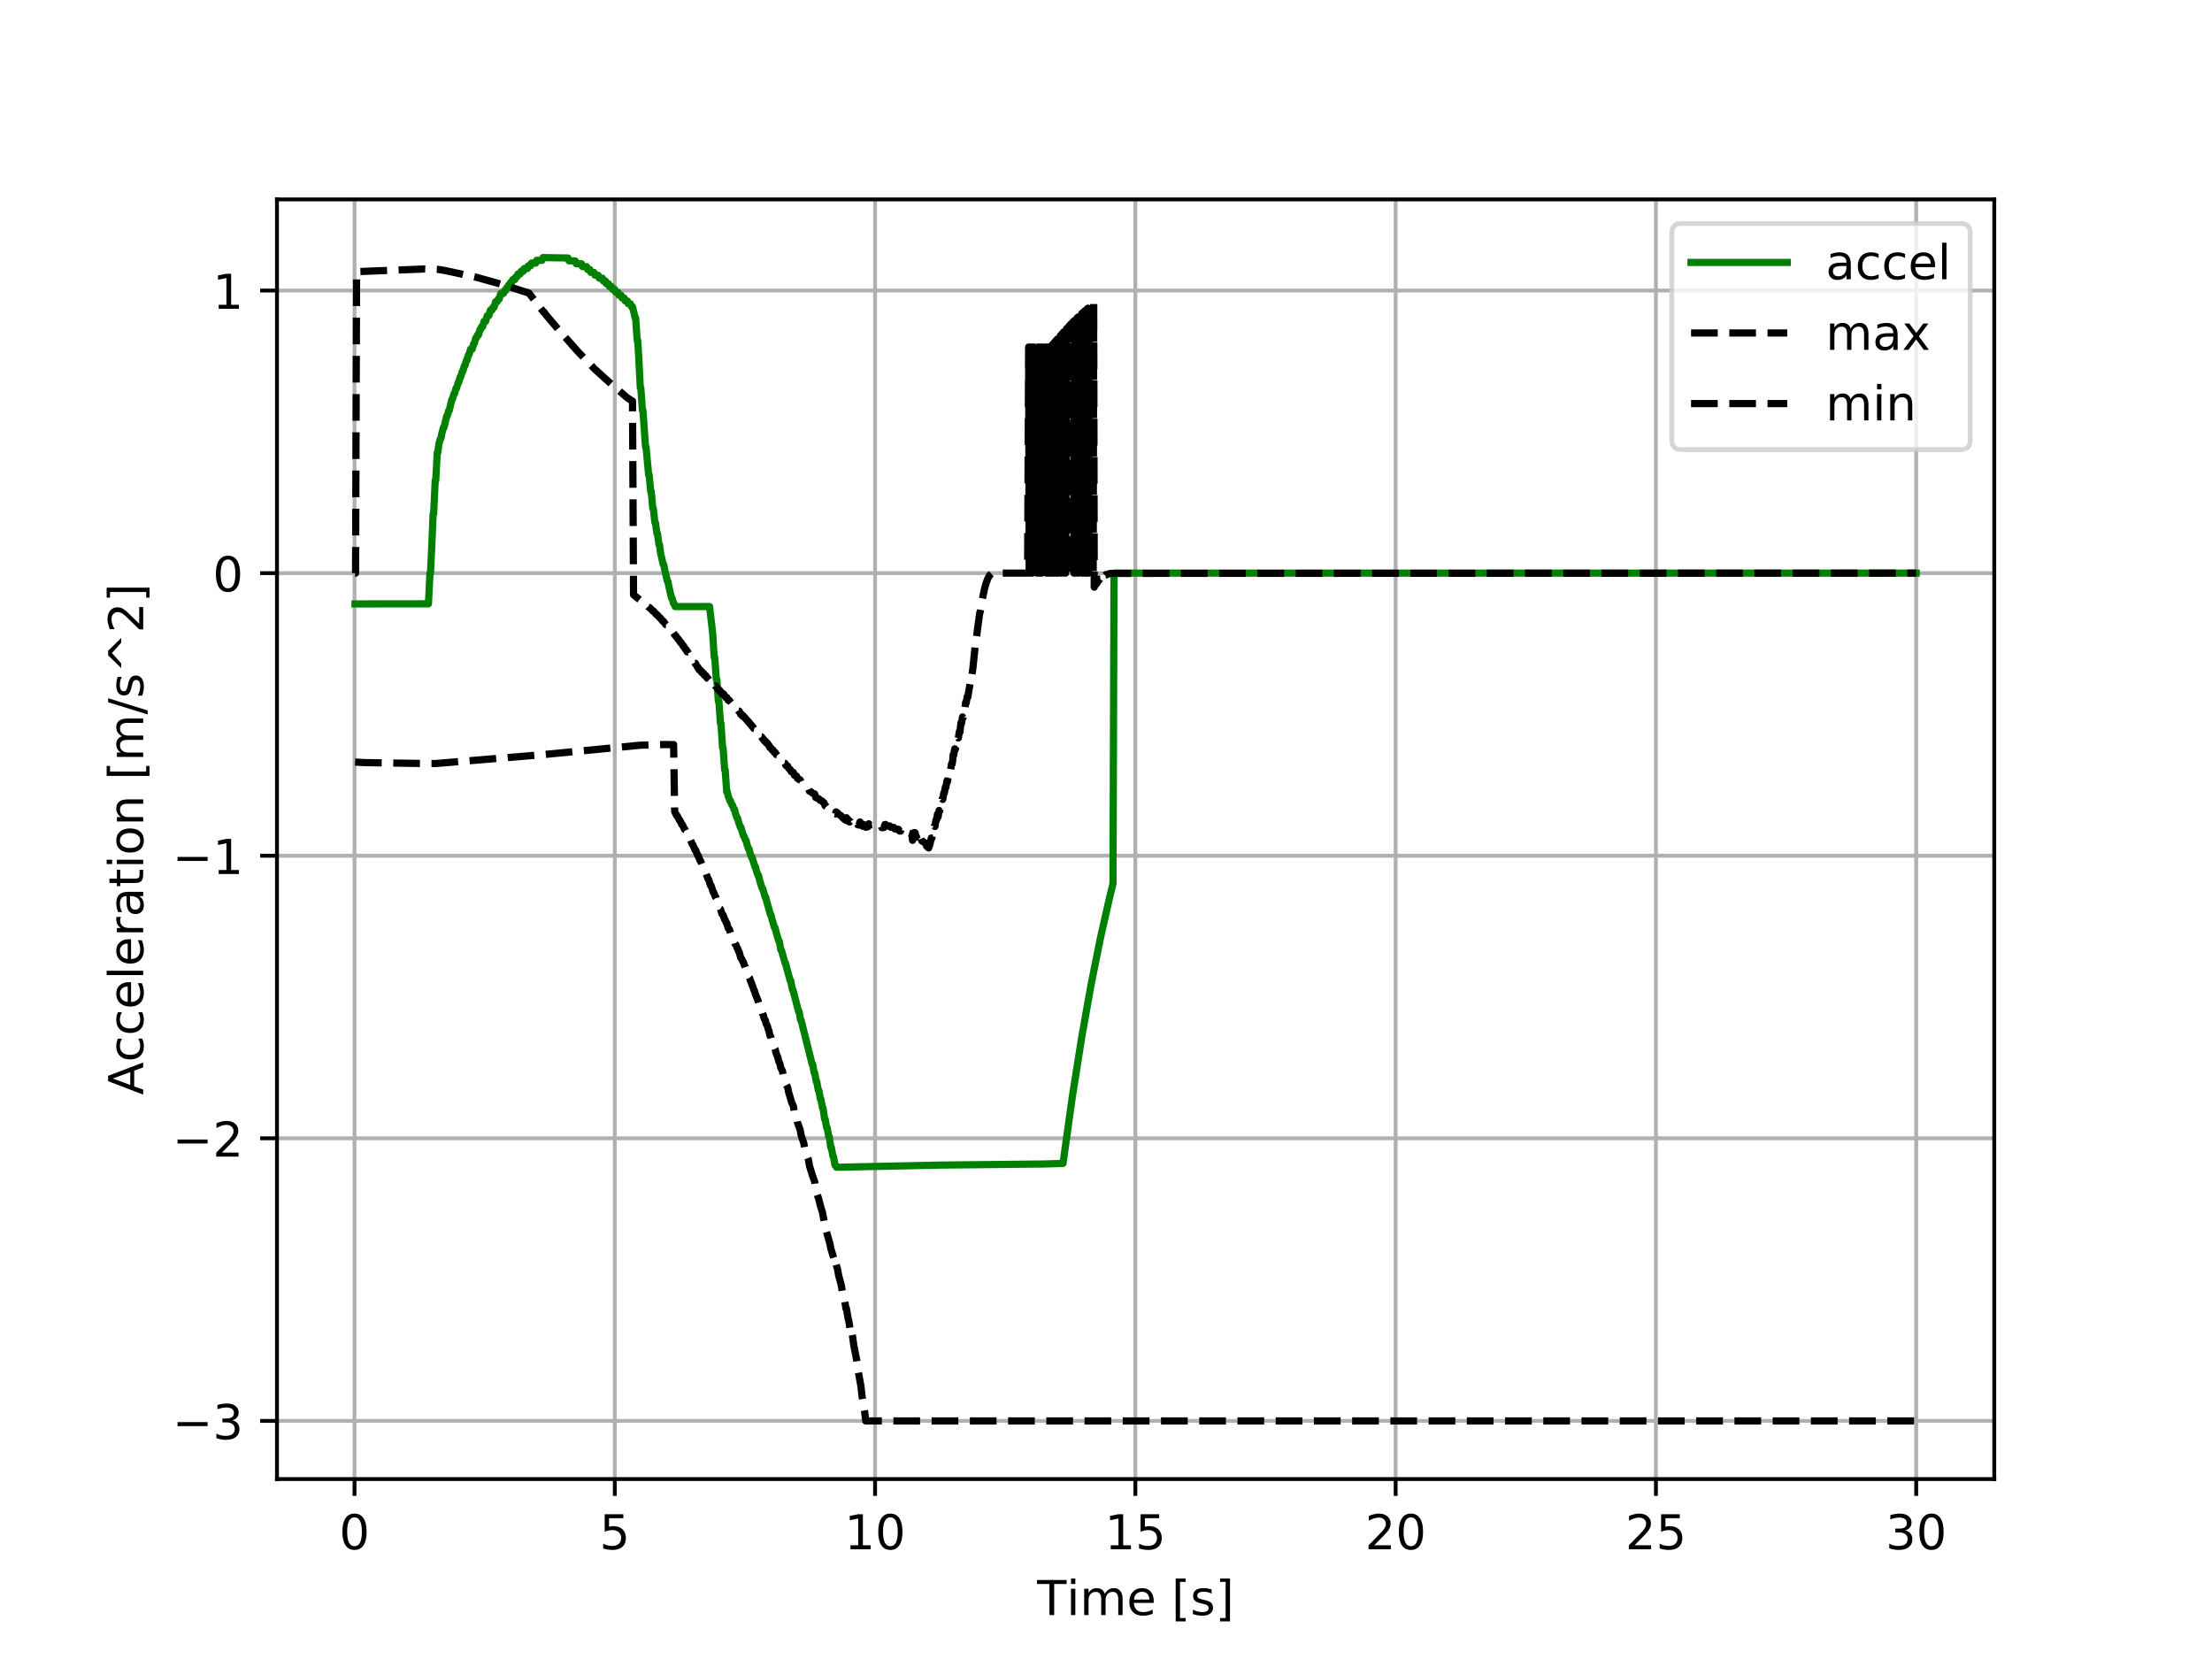 <?xml version="1.0" encoding="utf-8" standalone="no"?>
<!DOCTYPE svg PUBLIC "-//W3C//DTD SVG 1.1//EN"
  "http://www.w3.org/Graphics/SVG/1.1/DTD/svg11.dtd">
<!-- Created with matplotlib (http://matplotlib.org/) -->
<svg height="345pt" version="1.1" viewBox="0 0 460 345" width="460pt" xmlns="http://www.w3.org/2000/svg" xmlns:xlink="http://www.w3.org/1999/xlink">
 <defs>
  <style type="text/css">
*{stroke-linecap:butt;stroke-linejoin:round;}
  </style>
 </defs>
 <g id="figure_1">
  <g id="patch_1">
   <path d="M 0 345.6 
L 460.8 345.6 
L 460.8 0 
L 0 0 
z
" style="fill:#ffffff;"/>
  </g>
  <g id="axes_1">
   <g id="patch_2">
    <path d="M 57.6 307.584 
L 414.72 307.584 
L 414.72 41.472 
L 57.6 41.472 
z
" style="fill:#ffffff;"/>
   </g>
   <g id="matplotlib.axis_1">
    <g id="xtick_1">
     <g id="line2d_1">
      <path clip-path="url(#p5dfd93fb09)" d="M 73.724 307.584 
L 73.724 41.472 
" style="fill:none;stroke:#b0b0b0;stroke-linecap:square;stroke-width:0.8;"/>
     </g>
     <g id="line2d_2">
      <defs>
       <path d="M 0 0 
L 0 3.5 
" id="m8329344202" style="stroke:#000000;stroke-width:0.8;"/>
      </defs>
      <g>
       <use style="stroke:#000000;stroke-width:0.8;" x="73.724" xlink:href="#m8329344202" y="307.584"/>
      </g>
     </g>
     <g id="text_1">
      <!-- 0 -->
      <defs>
       <path d="M 31.781 66.406 
Q 24.172 66.406 20.328 58.906 
Q 16.5 51.422 16.5 36.375 
Q 16.5 21.391 20.328 13.891 
Q 24.172 6.391 31.781 6.391 
Q 39.453 6.391 43.281 13.891 
Q 47.125 21.391 47.125 36.375 
Q 47.125 51.422 43.281 58.906 
Q 39.453 66.406 31.781 66.406 
z
M 31.781 74.219 
Q 44.047 74.219 50.516 64.516 
Q 56.984 54.828 56.984 36.375 
Q 56.984 17.969 50.516 8.266 
Q 44.047 -1.422 31.781 -1.422 
Q 19.531 -1.422 13.062 8.266 
Q 6.594 17.969 6.594 36.375 
Q 6.594 54.828 13.062 64.516 
Q 19.531 74.219 31.781 74.219 
z
" id="DejaVuSans-30"/>
      </defs>
      <g transform="translate(70.543 322.182)scale(0.1 -0.1)">
       <use xlink:href="#DejaVuSans-30"/>
      </g>
     </g>
    </g>
    <g id="xtick_2">
     <g id="line2d_3">
      <path clip-path="url(#p5dfd93fb09)" d="M 127.852 307.584 
L 127.852 41.472 
" style="fill:none;stroke:#b0b0b0;stroke-linecap:square;stroke-width:0.8;"/>
     </g>
     <g id="line2d_4">
      <g>
       <use style="stroke:#000000;stroke-width:0.8;" x="127.852" xlink:href="#m8329344202" y="307.584"/>
      </g>
     </g>
     <g id="text_2">
      <!-- 5 -->
      <defs>
       <path d="M 10.797 72.906 
L 49.516 72.906 
L 49.516 64.594 
L 19.828 64.594 
L 19.828 46.734 
Q 21.969 47.469 24.109 47.828 
Q 26.266 48.188 28.422 48.188 
Q 40.625 48.188 47.75 41.5 
Q 54.891 34.812 54.891 23.391 
Q 54.891 11.625 47.562 5.094 
Q 40.234 -1.422 26.906 -1.422 
Q 22.312 -1.422 17.547 -0.641 
Q 12.797 0.141 7.719 1.703 
L 7.719 11.625 
Q 12.109 9.234 16.797 8.062 
Q 21.484 6.891 26.703 6.891 
Q 35.156 6.891 40.078 11.328 
Q 45.016 15.766 45.016 23.391 
Q 45.016 31 40.078 35.438 
Q 35.156 39.891 26.703 39.891 
Q 22.75 39.891 18.812 39.016 
Q 14.891 38.141 10.797 36.281 
z
" id="DejaVuSans-35"/>
      </defs>
      <g transform="translate(124.67 322.182)scale(0.1 -0.1)">
       <use xlink:href="#DejaVuSans-35"/>
      </g>
     </g>
    </g>
    <g id="xtick_3">
     <g id="line2d_5">
      <path clip-path="url(#p5dfd93fb09)" d="M 181.979 307.584 
L 181.979 41.472 
" style="fill:none;stroke:#b0b0b0;stroke-linecap:square;stroke-width:0.8;"/>
     </g>
     <g id="line2d_6">
      <g>
       <use style="stroke:#000000;stroke-width:0.8;" x="181.979" xlink:href="#m8329344202" y="307.584"/>
      </g>
     </g>
     <g id="text_3">
      <!-- 10 -->
      <defs>
       <path d="M 12.406 8.297 
L 28.516 8.297 
L 28.516 63.922 
L 10.984 60.406 
L 10.984 69.391 
L 28.422 72.906 
L 38.281 72.906 
L 38.281 8.297 
L 54.391 8.297 
L 54.391 0 
L 12.406 0 
z
" id="DejaVuSans-31"/>
      </defs>
      <g transform="translate(175.616 322.182)scale(0.1 -0.1)">
       <use xlink:href="#DejaVuSans-31"/>
       <use x="63.623" xlink:href="#DejaVuSans-30"/>
      </g>
     </g>
    </g>
    <g id="xtick_4">
     <g id="line2d_7">
      <path clip-path="url(#p5dfd93fb09)" d="M 236.106 307.584 
L 236.106 41.472 
" style="fill:none;stroke:#b0b0b0;stroke-linecap:square;stroke-width:0.8;"/>
     </g>
     <g id="line2d_8">
      <g>
       <use style="stroke:#000000;stroke-width:0.8;" x="236.106" xlink:href="#m8329344202" y="307.584"/>
      </g>
     </g>
     <g id="text_4">
      <!-- 15 -->
      <g transform="translate(229.743 322.182)scale(0.1 -0.1)">
       <use xlink:href="#DejaVuSans-31"/>
       <use x="63.623" xlink:href="#DejaVuSans-35"/>
      </g>
     </g>
    </g>
    <g id="xtick_5">
     <g id="line2d_9">
      <path clip-path="url(#p5dfd93fb09)" d="M 290.233 307.584 
L 290.233 41.472 
" style="fill:none;stroke:#b0b0b0;stroke-linecap:square;stroke-width:0.8;"/>
     </g>
     <g id="line2d_10">
      <g>
       <use style="stroke:#000000;stroke-width:0.8;" x="290.233" xlink:href="#m8329344202" y="307.584"/>
      </g>
     </g>
     <g id="text_5">
      <!-- 20 -->
      <defs>
       <path d="M 19.188 8.297 
L 53.609 8.297 
L 53.609 0 
L 7.328 0 
L 7.328 8.297 
Q 12.938 14.109 22.625 23.891 
Q 32.328 33.688 34.812 36.531 
Q 39.547 41.844 41.422 45.531 
Q 43.312 49.219 43.312 52.781 
Q 43.312 58.594 39.234 62.25 
Q 35.156 65.922 28.609 65.922 
Q 23.969 65.922 18.812 64.312 
Q 13.672 62.703 7.812 59.422 
L 7.812 69.391 
Q 13.766 71.781 18.938 73 
Q 24.125 74.219 28.422 74.219 
Q 39.75 74.219 46.484 68.547 
Q 53.219 62.891 53.219 53.422 
Q 53.219 48.922 51.531 44.891 
Q 49.859 40.875 45.406 35.406 
Q 44.188 33.984 37.641 27.219 
Q 31.109 20.453 19.188 8.297 
z
" id="DejaVuSans-32"/>
      </defs>
      <g transform="translate(283.871 322.182)scale(0.1 -0.1)">
       <use xlink:href="#DejaVuSans-32"/>
       <use x="63.623" xlink:href="#DejaVuSans-30"/>
      </g>
     </g>
    </g>
    <g id="xtick_6">
     <g id="line2d_11">
      <path clip-path="url(#p5dfd93fb09)" d="M 344.36 307.584 
L 344.36 41.472 
" style="fill:none;stroke:#b0b0b0;stroke-linecap:square;stroke-width:0.8;"/>
     </g>
     <g id="line2d_12">
      <g>
       <use style="stroke:#000000;stroke-width:0.8;" x="344.36" xlink:href="#m8329344202" y="307.584"/>
      </g>
     </g>
     <g id="text_6">
      <!-- 25 -->
      <g transform="translate(337.998 322.182)scale(0.1 -0.1)">
       <use xlink:href="#DejaVuSans-32"/>
       <use x="63.623" xlink:href="#DejaVuSans-35"/>
      </g>
     </g>
    </g>
    <g id="xtick_7">
     <g id="line2d_13">
      <path clip-path="url(#p5dfd93fb09)" d="M 398.487 307.584 
L 398.487 41.472 
" style="fill:none;stroke:#b0b0b0;stroke-linecap:square;stroke-width:0.8;"/>
     </g>
     <g id="line2d_14">
      <g>
       <use style="stroke:#000000;stroke-width:0.8;" x="398.487" xlink:href="#m8329344202" y="307.584"/>
      </g>
     </g>
     <g id="text_7">
      <!-- 30 -->
      <defs>
       <path d="M 40.578 39.312 
Q 47.656 37.797 51.625 33 
Q 55.609 28.219 55.609 21.188 
Q 55.609 10.406 48.188 4.484 
Q 40.766 -1.422 27.094 -1.422 
Q 22.516 -1.422 17.656 -0.516 
Q 12.797 0.391 7.625 2.203 
L 7.625 11.719 
Q 11.719 9.328 16.594 8.109 
Q 21.484 6.891 26.812 6.891 
Q 36.078 6.891 40.938 10.547 
Q 45.797 14.203 45.797 21.188 
Q 45.797 27.641 41.281 31.266 
Q 36.766 34.906 28.719 34.906 
L 20.219 34.906 
L 20.219 43.016 
L 29.109 43.016 
Q 36.375 43.016 40.234 45.922 
Q 44.094 48.828 44.094 54.297 
Q 44.094 59.906 40.109 62.906 
Q 36.141 65.922 28.719 65.922 
Q 24.656 65.922 20.016 65.031 
Q 15.375 64.156 9.812 62.312 
L 9.812 71.094 
Q 15.438 72.656 20.344 73.438 
Q 25.25 74.219 29.594 74.219 
Q 40.828 74.219 47.359 69.109 
Q 53.906 64.016 53.906 55.328 
Q 53.906 49.266 50.438 45.094 
Q 46.969 40.922 40.578 39.312 
z
" id="DejaVuSans-33"/>
      </defs>
      <g transform="translate(392.125 322.182)scale(0.1 -0.1)">
       <use xlink:href="#DejaVuSans-33"/>
       <use x="63.623" xlink:href="#DejaVuSans-30"/>
      </g>
     </g>
    </g>
    <g id="text_8">
     <!-- Time [s] -->
     <defs>
      <path d="M -0.297 72.906 
L 61.375 72.906 
L 61.375 64.594 
L 35.5 64.594 
L 35.5 0 
L 25.594 0 
L 25.594 64.594 
L -0.297 64.594 
z
" id="DejaVuSans-54"/>
      <path d="M 9.422 54.688 
L 18.406 54.688 
L 18.406 0 
L 9.422 0 
z
M 9.422 75.984 
L 18.406 75.984 
L 18.406 64.594 
L 9.422 64.594 
z
" id="DejaVuSans-69"/>
      <path d="M 52 44.188 
Q 55.375 50.25 60.062 53.125 
Q 64.75 56 71.094 56 
Q 79.641 56 84.281 50.016 
Q 88.922 44.047 88.922 33.016 
L 88.922 0 
L 79.891 0 
L 79.891 32.719 
Q 79.891 40.578 77.094 44.375 
Q 74.312 48.188 68.609 48.188 
Q 61.625 48.188 57.562 43.547 
Q 53.516 38.922 53.516 30.906 
L 53.516 0 
L 44.484 0 
L 44.484 32.719 
Q 44.484 40.625 41.703 44.406 
Q 38.922 48.188 33.109 48.188 
Q 26.219 48.188 22.156 43.531 
Q 18.109 38.875 18.109 30.906 
L 18.109 0 
L 9.078 0 
L 9.078 54.688 
L 18.109 54.688 
L 18.109 46.188 
Q 21.188 51.219 25.484 53.609 
Q 29.781 56 35.688 56 
Q 41.656 56 45.828 52.969 
Q 50 49.953 52 44.188 
z
" id="DejaVuSans-6d"/>
      <path d="M 56.203 29.594 
L 56.203 25.203 
L 14.891 25.203 
Q 15.484 15.922 20.484 11.062 
Q 25.484 6.203 34.422 6.203 
Q 39.594 6.203 44.453 7.469 
Q 49.312 8.734 54.109 11.281 
L 54.109 2.781 
Q 49.266 0.734 44.188 -0.344 
Q 39.109 -1.422 33.891 -1.422 
Q 20.797 -1.422 13.156 6.188 
Q 5.516 13.812 5.516 26.812 
Q 5.516 40.234 12.766 48.109 
Q 20.016 56 32.328 56 
Q 43.359 56 49.781 48.891 
Q 56.203 41.797 56.203 29.594 
z
M 47.219 32.234 
Q 47.125 39.594 43.094 43.984 
Q 39.062 48.391 32.422 48.391 
Q 24.906 48.391 20.391 44.141 
Q 15.875 39.891 15.188 32.172 
z
" id="DejaVuSans-65"/>
      <path id="DejaVuSans-20"/>
      <path d="M 8.594 75.984 
L 29.297 75.984 
L 29.297 69 
L 17.578 69 
L 17.578 -6.203 
L 29.297 -6.203 
L 29.297 -13.188 
L 8.594 -13.188 
z
" id="DejaVuSans-5b"/>
      <path d="M 44.281 53.078 
L 44.281 44.578 
Q 40.484 46.531 36.375 47.5 
Q 32.281 48.484 27.875 48.484 
Q 21.188 48.484 17.844 46.438 
Q 14.5 44.391 14.5 40.281 
Q 14.5 37.156 16.891 35.375 
Q 19.281 33.594 26.516 31.984 
L 29.594 31.297 
Q 39.156 29.25 43.188 25.516 
Q 47.219 21.781 47.219 15.094 
Q 47.219 7.469 41.188 3.016 
Q 35.156 -1.422 24.609 -1.422 
Q 20.219 -1.422 15.453 -0.562 
Q 10.688 0.297 5.422 2 
L 5.422 11.281 
Q 10.406 8.688 15.234 7.391 
Q 20.062 6.109 24.812 6.109 
Q 31.156 6.109 34.562 8.281 
Q 37.984 10.453 37.984 14.406 
Q 37.984 18.062 35.516 20.016 
Q 33.062 21.969 24.703 23.781 
L 21.578 24.516 
Q 13.234 26.266 9.516 29.906 
Q 5.812 33.547 5.812 39.891 
Q 5.812 47.609 11.281 51.797 
Q 16.75 56 26.812 56 
Q 31.781 56 36.172 55.266 
Q 40.578 54.547 44.281 53.078 
z
" id="DejaVuSans-73"/>
      <path d="M 30.422 75.984 
L 30.422 -13.188 
L 9.719 -13.188 
L 9.719 -6.203 
L 21.391 -6.203 
L 21.391 69 
L 9.719 69 
L 9.719 75.984 
z
" id="DejaVuSans-5d"/>
     </defs>
     <g transform="translate(215.677 335.861)scale(0.1 -0.1)">
      <use xlink:href="#DejaVuSans-54"/>
      <use x="61.037" xlink:href="#DejaVuSans-69"/>
      <use x="88.82" xlink:href="#DejaVuSans-6d"/>
      <use x="186.232" xlink:href="#DejaVuSans-65"/>
      <use x="247.756" xlink:href="#DejaVuSans-20"/>
      <use x="279.543" xlink:href="#DejaVuSans-5b"/>
      <use x="318.557" xlink:href="#DejaVuSans-73"/>
      <use x="370.656" xlink:href="#DejaVuSans-5d"/>
     </g>
    </g>
   </g>
   <g id="matplotlib.axis_2">
    <g id="ytick_1">
     <g id="line2d_15">
      <path clip-path="url(#p5dfd93fb09)" d="M 57.6 295.488 
L 414.72 295.488 
" style="fill:none;stroke:#b0b0b0;stroke-linecap:square;stroke-width:0.8;"/>
     </g>
     <g id="line2d_16">
      <defs>
       <path d="M 0 0 
L -3.5 0 
" id="m5604f133b8" style="stroke:#000000;stroke-width:0.8;"/>
      </defs>
      <g>
       <use style="stroke:#000000;stroke-width:0.8;" x="57.6" xlink:href="#m5604f133b8" y="295.488"/>
      </g>
     </g>
     <g id="text_9">
      <!-- −3 -->
      <defs>
       <path d="M 10.594 35.5 
L 73.188 35.5 
L 73.188 27.203 
L 10.594 27.203 
z
" id="DejaVuSans-2212"/>
      </defs>
      <g transform="translate(35.858 299.287)scale(0.1 -0.1)">
       <use xlink:href="#DejaVuSans-2212"/>
       <use x="83.789" xlink:href="#DejaVuSans-33"/>
      </g>
     </g>
    </g>
    <g id="ytick_2">
     <g id="line2d_17">
      <path clip-path="url(#p5dfd93fb09)" d="M 57.6 236.72 
L 414.72 236.72 
" style="fill:none;stroke:#b0b0b0;stroke-linecap:square;stroke-width:0.8;"/>
     </g>
     <g id="line2d_18">
      <g>
       <use style="stroke:#000000;stroke-width:0.8;" x="57.6" xlink:href="#m5604f133b8" y="236.72"/>
      </g>
     </g>
     <g id="text_10">
      <!-- −2 -->
      <g transform="translate(35.858 240.519)scale(0.1 -0.1)">
       <use xlink:href="#DejaVuSans-2212"/>
       <use x="83.789" xlink:href="#DejaVuSans-32"/>
      </g>
     </g>
    </g>
    <g id="ytick_3">
     <g id="line2d_19">
      <path clip-path="url(#p5dfd93fb09)" d="M 57.6 177.952 
L 414.72 177.952 
" style="fill:none;stroke:#b0b0b0;stroke-linecap:square;stroke-width:0.8;"/>
     </g>
     <g id="line2d_20">
      <g>
       <use style="stroke:#000000;stroke-width:0.8;" x="57.6" xlink:href="#m5604f133b8" y="177.952"/>
      </g>
     </g>
     <g id="text_11">
      <!-- −1 -->
      <g transform="translate(35.858 181.752)scale(0.1 -0.1)">
       <use xlink:href="#DejaVuSans-2212"/>
       <use x="83.789" xlink:href="#DejaVuSans-31"/>
      </g>
     </g>
    </g>
    <g id="ytick_4">
     <g id="line2d_21">
      <path clip-path="url(#p5dfd93fb09)" d="M 57.6 119.185 
L 414.72 119.185 
" style="fill:none;stroke:#b0b0b0;stroke-linecap:square;stroke-width:0.8;"/>
     </g>
     <g id="line2d_22">
      <g>
       <use style="stroke:#000000;stroke-width:0.8;" x="57.6" xlink:href="#m5604f133b8" y="119.185"/>
      </g>
     </g>
     <g id="text_12">
      <!-- 0 -->
      <g transform="translate(44.237 122.984)scale(0.1 -0.1)">
       <use xlink:href="#DejaVuSans-30"/>
      </g>
     </g>
    </g>
    <g id="ytick_5">
     <g id="line2d_23">
      <path clip-path="url(#p5dfd93fb09)" d="M 57.6 60.417 
L 414.72 60.417 
" style="fill:none;stroke:#b0b0b0;stroke-linecap:square;stroke-width:0.8;"/>
     </g>
     <g id="line2d_24">
      <g>
       <use style="stroke:#000000;stroke-width:0.8;" x="57.6" xlink:href="#m5604f133b8" y="60.417"/>
      </g>
     </g>
     <g id="text_13">
      <!-- 1 -->
      <g transform="translate(44.237 64.216)scale(0.1 -0.1)">
       <use xlink:href="#DejaVuSans-31"/>
      </g>
     </g>
    </g>
    <g id="text_14">
     <!-- Acceleration [m/s^2] -->
     <defs>
      <path d="M 34.188 63.188 
L 20.797 26.906 
L 47.609 26.906 
z
M 28.609 72.906 
L 39.797 72.906 
L 67.578 0 
L 57.328 0 
L 50.688 18.703 
L 17.828 18.703 
L 11.188 0 
L 0.781 0 
z
" id="DejaVuSans-41"/>
      <path d="M 48.781 52.594 
L 48.781 44.188 
Q 44.969 46.297 41.141 47.344 
Q 37.312 48.391 33.406 48.391 
Q 24.656 48.391 19.812 42.844 
Q 14.984 37.312 14.984 27.297 
Q 14.984 17.281 19.812 11.734 
Q 24.656 6.203 33.406 6.203 
Q 37.312 6.203 41.141 7.25 
Q 44.969 8.297 48.781 10.406 
L 48.781 2.094 
Q 45.016 0.344 40.984 -0.531 
Q 36.969 -1.422 32.422 -1.422 
Q 20.062 -1.422 12.781 6.344 
Q 5.516 14.109 5.516 27.297 
Q 5.516 40.672 12.859 48.328 
Q 20.219 56 33.016 56 
Q 37.156 56 41.109 55.141 
Q 45.062 54.297 48.781 52.594 
z
" id="DejaVuSans-63"/>
      <path d="M 9.422 75.984 
L 18.406 75.984 
L 18.406 0 
L 9.422 0 
z
" id="DejaVuSans-6c"/>
      <path d="M 41.109 46.297 
Q 39.594 47.172 37.812 47.578 
Q 36.031 48 33.891 48 
Q 26.266 48 22.188 43.047 
Q 18.109 38.094 18.109 28.812 
L 18.109 0 
L 9.078 0 
L 9.078 54.688 
L 18.109 54.688 
L 18.109 46.188 
Q 20.953 51.172 25.484 53.578 
Q 30.031 56 36.531 56 
Q 37.453 56 38.578 55.875 
Q 39.703 55.766 41.062 55.516 
z
" id="DejaVuSans-72"/>
      <path d="M 34.281 27.484 
Q 23.391 27.484 19.188 25 
Q 14.984 22.516 14.984 16.5 
Q 14.984 11.719 18.141 8.906 
Q 21.297 6.109 26.703 6.109 
Q 34.188 6.109 38.703 11.406 
Q 43.219 16.703 43.219 25.484 
L 43.219 27.484 
z
M 52.203 31.203 
L 52.203 0 
L 43.219 0 
L 43.219 8.297 
Q 40.141 3.328 35.547 0.953 
Q 30.953 -1.422 24.312 -1.422 
Q 15.922 -1.422 10.953 3.297 
Q 6 8.016 6 15.922 
Q 6 25.141 12.172 29.828 
Q 18.359 34.516 30.609 34.516 
L 43.219 34.516 
L 43.219 35.406 
Q 43.219 41.609 39.141 45 
Q 35.062 48.391 27.688 48.391 
Q 23 48.391 18.547 47.266 
Q 14.109 46.141 10.016 43.891 
L 10.016 52.203 
Q 14.938 54.109 19.578 55.047 
Q 24.219 56 28.609 56 
Q 40.484 56 46.344 49.844 
Q 52.203 43.703 52.203 31.203 
z
" id="DejaVuSans-61"/>
      <path d="M 18.312 70.219 
L 18.312 54.688 
L 36.812 54.688 
L 36.812 47.703 
L 18.312 47.703 
L 18.312 18.016 
Q 18.312 11.328 20.141 9.422 
Q 21.969 7.516 27.594 7.516 
L 36.812 7.516 
L 36.812 0 
L 27.594 0 
Q 17.188 0 13.234 3.875 
Q 9.281 7.766 9.281 18.016 
L 9.281 47.703 
L 2.688 47.703 
L 2.688 54.688 
L 9.281 54.688 
L 9.281 70.219 
z
" id="DejaVuSans-74"/>
      <path d="M 30.609 48.391 
Q 23.391 48.391 19.188 42.75 
Q 14.984 37.109 14.984 27.297 
Q 14.984 17.484 19.156 11.844 
Q 23.344 6.203 30.609 6.203 
Q 37.797 6.203 41.984 11.859 
Q 46.188 17.531 46.188 27.297 
Q 46.188 37.016 41.984 42.703 
Q 37.797 48.391 30.609 48.391 
z
M 30.609 56 
Q 42.328 56 49.016 48.375 
Q 55.719 40.766 55.719 27.297 
Q 55.719 13.875 49.016 6.219 
Q 42.328 -1.422 30.609 -1.422 
Q 18.844 -1.422 12.172 6.219 
Q 5.516 13.875 5.516 27.297 
Q 5.516 40.766 12.172 48.375 
Q 18.844 56 30.609 56 
z
" id="DejaVuSans-6f"/>
      <path d="M 54.891 33.016 
L 54.891 0 
L 45.906 0 
L 45.906 32.719 
Q 45.906 40.484 42.875 44.328 
Q 39.844 48.188 33.797 48.188 
Q 26.516 48.188 22.312 43.547 
Q 18.109 38.922 18.109 30.906 
L 18.109 0 
L 9.078 0 
L 9.078 54.688 
L 18.109 54.688 
L 18.109 46.188 
Q 21.344 51.125 25.703 53.562 
Q 30.078 56 35.797 56 
Q 45.219 56 50.047 50.172 
Q 54.891 44.344 54.891 33.016 
z
" id="DejaVuSans-6e"/>
      <path d="M 25.391 72.906 
L 33.688 72.906 
L 8.297 -9.281 
L 0 -9.281 
z
" id="DejaVuSans-2f"/>
      <path d="M 46.688 72.906 
L 73.188 45.703 
L 63.375 45.703 
L 41.891 64.984 
L 20.406 45.703 
L 10.594 45.703 
L 37.109 72.906 
z
" id="DejaVuSans-5e"/>
     </defs>
     <g transform="translate(29.778 227.706)rotate(-90)scale(0.1 -0.1)">
      <use xlink:href="#DejaVuSans-41"/>
      <use x="68.393" xlink:href="#DejaVuSans-63"/>
      <use x="123.373" xlink:href="#DejaVuSans-63"/>
      <use x="178.354" xlink:href="#DejaVuSans-65"/>
      <use x="239.877" xlink:href="#DejaVuSans-6c"/>
      <use x="267.66" xlink:href="#DejaVuSans-65"/>
      <use x="329.184" xlink:href="#DejaVuSans-72"/>
      <use x="370.297" xlink:href="#DejaVuSans-61"/>
      <use x="431.576" xlink:href="#DejaVuSans-74"/>
      <use x="470.785" xlink:href="#DejaVuSans-69"/>
      <use x="498.568" xlink:href="#DejaVuSans-6f"/>
      <use x="559.75" xlink:href="#DejaVuSans-6e"/>
      <use x="623.129" xlink:href="#DejaVuSans-20"/>
      <use x="654.916" xlink:href="#DejaVuSans-5b"/>
      <use x="693.93" xlink:href="#DejaVuSans-6d"/>
      <use x="791.342" xlink:href="#DejaVuSans-2f"/>
      <use x="825.033" xlink:href="#DejaVuSans-73"/>
      <use x="877.133" xlink:href="#DejaVuSans-5e"/>
      <use x="960.922" xlink:href="#DejaVuSans-32"/>
      <use x="1024.545" xlink:href="#DejaVuSans-5d"/>
     </g>
    </g>
   </g>
   <g id="line2d_25">
    <path clip-path="url(#p5dfd93fb09)" d="M 73.833 125.585 
L 89.097 125.566 
L 89.421 119.143 
L 89.53 119.143 
L 89.746 114.483 
L 90.071 106.911 
L 90.179 106.912 
L 90.504 99.923 
L 90.612 99.923 
L 90.937 94.1 
L 91.045 94.101 
L 91.262 92.354 
L 91.586 91.191 
L 91.695 91.192 
L 91.911 90.028 
L 92.236 88.865 
L 92.344 88.866 
L 92.885 86.539 
L 92.994 86.54 
L 93.318 85.377 
L 93.427 85.378 
L 93.968 83.052 
L 94.076 83.052 
L 94.401 81.89 
L 94.509 81.891 
L 94.834 80.728 
L 94.942 80.729 
L 95.267 79.567 
L 95.375 79.567 
L 95.7 78.405 
L 95.808 78.406 
L 96.133 77.244 
L 96.241 77.245 
L 96.566 76.083 
L 96.674 76.084 
L 96.999 74.921 
L 97.107 74.922 
L 97.432 73.76 
L 97.54 73.761 
L 97.865 72.6 
L 98.19 72.603 
L 98.515 71.441 
L 98.623 71.442 
L 98.948 70.28 
L 99.056 70.281 
L 99.272 69.701 
L 99.489 69.703 
L 99.814 68.542 
L 99.922 68.543 
L 100.139 67.963 
L 100.355 67.965 
L 100.68 66.804 
L 101.005 66.807 
L 101.329 65.646 
L 101.654 65.65 
L 101.979 64.488 
L 102.304 64.492 
L 102.52 63.912 
L 102.737 63.915 
L 103.061 62.754 
L 103.386 62.757 
L 103.603 62.178 
L 103.819 62.18 
L 104.144 61.019 
L 104.685 61.026 
L 104.902 60.446 
L 105.118 60.449 
L 105.335 59.87 
L 105.551 59.872 
L 105.768 59.293 
L 105.984 59.295 
L 106.201 58.716 
L 106.417 58.719 
L 106.634 58.139 
L 107.067 58.145 
L 107.283 57.565 
L 107.5 57.568 
L 107.716 56.989 
L 108.149 56.995 
L 108.366 56.415 
L 108.799 56.422 
L 109.015 55.842 
L 109.665 55.851 
L 109.881 55.272 
L 110.314 55.278 
L 110.531 54.699 
L 111.397 54.712 
L 111.613 54.133 
L 112.696 54.149 
L 112.913 53.57 
L 118.109 53.651 
L 118.325 54.237 
L 119.624 54.257 
L 119.841 54.843 
L 120.923 54.86 
L 121.14 55.446 
L 122.006 55.46 
L 122.222 56.046 
L 122.655 56.053 
L 122.872 56.639 
L 123.521 56.649 
L 123.738 57.235 
L 124.387 57.245 
L 124.604 57.831 
L 125.254 57.841 
L 125.47 58.427 
L 125.903 58.434 
L 126.12 59.02 
L 126.553 59.027 
L 126.769 59.613 
L 127.202 59.619 
L 127.419 60.205 
L 127.852 60.212 
L 128.068 60.798 
L 128.501 60.804 
L 128.718 61.39 
L 129.151 61.397 
L 129.367 61.982 
L 129.8 61.989 
L 130.017 62.575 
L 130.45 62.581 
L 130.666 63.167 
L 131.099 63.174 
L 131.316 63.759 
L 131.532 63.762 
L 132.074 66.1 
L 132.182 66.102 
L 132.507 70.766 
L 132.615 70.768 
L 132.831 74.265 
L 133.156 80.676 
L 133.264 80.677 
L 133.589 85.34 
L 133.697 85.341 
L 133.914 88.255 
L 134.239 92.918 
L 134.347 92.919 
L 134.563 95.25 
L 134.888 98.747 
L 134.996 98.747 
L 135.321 102.244 
L 135.429 102.244 
L 135.754 105.741 
L 135.862 105.741 
L 136.187 108.654 
L 136.295 108.655 
L 136.62 110.985 
L 136.728 110.986 
L 137.053 113.316 
L 137.161 113.316 
L 137.378 115.064 
L 137.919 117.394 
L 138.028 117.394 
L 138.244 118.559 
L 138.785 120.889 
L 138.894 120.889 
L 139.11 122.054 
L 139.651 124.383 
L 139.76 124.383 
L 140.084 125.548 
L 140.193 125.547 
L 140.409 126.145 
L 147.554 126.131 
L 148.203 131.639 
L 148.528 136.688 
L 148.636 136.688 
L 148.961 141.277 
L 149.069 141.277 
L 149.394 145.866 
L 149.502 145.865 
L 149.827 150.454 
L 149.935 150.453 
L 150.26 155.5 
L 150.368 155.499 
L 150.693 160.087 
L 150.802 160.086 
L 151.126 164.674 
L 151.235 164.672 
L 151.451 165.588 
L 151.776 166.502 
L 151.884 166.501 
L 152.209 167.415 
L 152.317 167.413 
L 152.642 168.327 
L 152.75 168.326 
L 152.967 169.241 
L 153.291 170.155 
L 153.4 170.154 
L 153.616 171.069 
L 153.941 171.983 
L 154.049 171.981 
L 154.59 173.81 
L 154.699 173.809 
L 155.023 174.722 
L 155.132 174.721 
L 155.348 175.636 
L 155.673 176.549 
L 155.781 176.547 
L 155.998 177.462 
L 156.322 178.376 
L 156.431 178.374 
L 156.972 180.202 
L 157.08 180.2 
L 157.297 181.115 
L 157.622 182.028 
L 157.73 182.026 
L 157.946 182.941 
L 158.488 184.769 
L 158.596 184.767 
L 159.137 186.594 
L 159.245 186.592 
L 159.462 187.507 
L 160.22 190.248 
L 160.328 190.246 
L 160.544 191.16 
L 161.086 192.987 
L 161.194 192.985 
L 161.41 193.899 
L 161.952 195.725 
L 162.06 195.723 
L 162.385 197.554 
L 162.493 197.552 
L 163.251 200.291 
L 163.359 200.289 
L 163.576 201.203 
L 164.333 203.943 
L 164.442 203.94 
L 164.766 205.77 
L 164.875 205.768 
L 166.065 210.334 
L 166.174 210.331 
L 166.498 212.161 
L 166.607 212.158 
L 166.823 213.072 
L 168.88 221.289 
L 168.988 221.287 
L 169.313 223.116 
L 169.421 223.113 
L 169.746 224.942 
L 169.854 224.939 
L 170.179 226.768 
L 170.287 226.765 
L 170.612 228.594 
L 170.72 228.591 
L 171.045 230.42 
L 171.153 230.417 
L 171.478 232.705 
L 171.586 232.702 
L 171.911 234.53 
L 172.019 234.527 
L 172.344 236.356 
L 172.452 236.353 
L 172.777 238.64 
L 172.885 238.637 
L 173.21 240.465 
L 173.318 240.463 
L 173.643 242.291 
L 173.751 242.288 
L 173.968 242.741 
L 195.402 242.291 
L 217.053 242.059 
L 221.059 241.949 
L 223.007 228.017 
L 224.956 215.668 
L 226.904 204.721 
L 228.853 195.017 
L 230.801 186.414 
L 231.451 183.769 
L 231.667 119.185 
L 398.487 119.185 
L 398.487 119.185 
" style="fill:none;stroke:#008000;stroke-linecap:square;stroke-width:1.5;"/>
   </g>
   <g id="line2d_26">
    <path clip-path="url(#p5dfd93fb09)" d="M 73.833 158.473 
L 75.673 158.584 
L 80.436 158.66 
L 87.689 158.769 
L 90.612 158.778 
L 112.804 156.938 
L 133.156 154.972 
L 138.028 154.834 
L 140.084 154.84 
L 140.301 168.783 
L 140.734 169.632 
L 140.842 169.669 
L 141.275 170.541 
L 141.383 170.58 
L 141.816 171.516 
L 141.925 171.516 
L 142.358 172.476 
L 142.466 172.519 
L 142.899 173.507 
L 143.007 173.507 
L 143.44 174.521 
L 143.548 174.568 
L 143.981 175.61 
L 144.09 175.66 
L 144.523 176.731 
L 144.631 176.731 
L 145.064 177.83 
L 145.172 177.885 
L 145.605 179.014 
L 145.714 179.071 
L 146.147 180.231 
L 146.255 180.291 
L 146.688 181.482 
L 146.796 181.545 
L 147.229 182.768 
L 147.337 182.834 
L 147.77 184.159 
L 147.879 184.159 
L 148.312 185.522 
L 148.42 185.594 
L 148.745 186.475 
L 148.853 186.55 
L 149.286 187.98 
L 149.394 188.059 
L 149.719 188.982 
L 149.827 189.063 
L 150.152 190.087 
L 150.368 190.255 
L 150.693 191.218 
L 150.802 191.304 
L 151.018 191.881 
L 151.126 191.969 
L 151.451 193.053 
L 151.668 193.237 
L 151.992 194.253 
L 152.209 194.444 
L 152.425 195.057 
L 152.534 195.155 
L 152.858 196.306 
L 153.075 196.508 
L 153.291 197.147 
L 153.4 197.25 
L 153.616 197.898 
L 153.724 198.004 
L 154.049 199.217 
L 154.266 199.437 
L 154.482 199.999 
L 154.59 200.111 
L 154.807 200.794 
L 154.915 200.909 
L 155.132 201.601 
L 155.24 201.718 
L 155.456 202.421 
L 155.565 202.541 
L 155.781 203.254 
L 155.889 203.377 
L 156.106 204.101 
L 156.214 204.226 
L 156.431 204.961 
L 156.539 205.089 
L 156.755 205.834 
L 156.864 205.965 
L 157.08 206.722 
L 157.622 208.037 
L 157.838 208.822 
L 157.946 208.963 
L 158.163 209.76 
L 158.379 210.05 
L 158.596 210.862 
L 158.704 211.01 
L 158.921 211.835 
L 159.137 212.139 
L 159.354 212.98 
L 159.57 213.293 
L 159.787 214.149 
L 159.895 214.31 
L 160.111 215.344 
L 160.328 215.674 
L 160.544 216.564 
L 160.761 216.904 
L 160.977 217.812 
L 161.194 218.162 
L 161.41 219.087 
L 161.735 219.81 
L 161.952 220.761 
L 162.168 221.135 
L 162.385 222.105 
L 162.709 222.684 
L 162.926 223.876 
L 163.251 224.478 
L 163.467 225.499 
L 163.792 226.123 
L 164.009 227.17 
L 164.658 229.334 
L 164.983 230.01 
L 165.199 231.352 
L 165.632 232.295 
L 165.849 233.442 
L 166.39 234.927 
L 166.607 236.118 
L 167.148 237.686 
L 167.364 238.926 
L 167.906 240.584 
L 168.122 241.15 
L 168.339 242.453 
L 168.88 244.23 
L 169.421 245.763 
L 169.638 247.472 
L 170.287 249.43 
L 170.612 250.78 
L 171.045 252.165 
L 171.586 255.138 
L 172.561 258.558 
L 172.777 259.645 
L 173.427 261.768 
L 173.643 262.928 
L 173.751 263.305 
L 173.86 262.873 
L 174.184 264.007 
L 174.401 265.236 
L 174.942 267.251 
L 175.159 268.567 
L 175.7 270.734 
L 175.917 272.146 
L 176.025 272.146 
L 176.35 274.064 
L 176.566 274.957 
L 176.783 276.545 
L 176.999 277.485 
L 177.107 277.066 
L 177.324 278.091 
L 177.54 279.719 
L 178.19 283.014 
L 178.515 285.38 
L 179.056 288.399 
L 179.272 290.407 
L 179.814 293.625 
L 180.03 295.488 
L 398.487 295.488 
L 398.487 295.488 
" style="fill:none;stroke:#000000;stroke-dasharray:5.55,2.4;stroke-dashoffset:0;stroke-width:1.5;"/>
   </g>
   <g id="line2d_27">
    <path clip-path="url(#p5dfd93fb09)" d="M 73.833 119.192 
L 73.941 119.192 
L 74.157 56.49 
L 76.972 56.382 
L 78.812 56.306 
L 81.627 56.198 
L 83.467 56.122 
L 86.39 56.014 
L 88.339 55.928 
L 91.262 56.036 
L 92.669 56.284 
L 99.056 57.667 
L 103.927 59.018 
L 108.691 60.525 
L 109.99 60.948 
L 113.021 64.875 
L 113.129 64.875 
L 113.454 65.38 
L 116.16 68.56 
L 120.057 72.982 
L 123.63 76.711 
L 126.228 79.05 
L 128.285 80.935 
L 128.501 81.043 
L 130.558 82.822 
L 130.774 82.924 
L 131.424 83.385 
L 131.532 83.393 
L 131.749 123.694 
L 133.373 124.997 
L 133.481 124.955 
L 134.022 125.536 
L 134.13 125.504 
L 134.996 126.375 
L 135.105 126.37 
L 135.754 127.064 
L 135.862 127.042 
L 136.512 127.81 
L 136.62 127.804 
L 137.161 128.45 
L 137.27 128.459 
L 137.811 129.162 
L 137.919 129.152 
L 138.461 129.896 
L 138.569 129.906 
L 139.002 130.485 
L 139.11 130.495 
L 139.651 131.302 
L 139.76 131.288 
L 139.976 131.533 
L 140.409 132.168 
L 140.517 132.198 
L 140.95 132.849 
L 141.059 132.879 
L 141.492 133.575 
L 141.6 133.576 
L 142.033 134.308 
L 142.141 134.32 
L 142.574 135.069 
L 142.682 135.048 
L 142.899 135.564 
L 143.007 135.542 
L 143.332 136.1 
L 143.657 136.61 
L 143.765 136.585 
L 144.09 137.16 
L 144.523 137.95 
L 144.631 137.945 
L 145.064 138.772 
L 145.172 138.785 
L 145.389 139.299 
L 145.497 139.251 
L 145.605 139.447 
L 145.714 139.399 
L 145.93 139.858 
L 146.038 139.763 
L 146.147 140.005 
L 146.255 139.955 
L 146.471 140.418 
L 146.58 140.344 
L 146.688 140.565 
L 146.796 140.512 
L 147.013 140.98 
L 147.121 140.95 
L 147.554 141.542 
L 147.662 141.511 
L 147.77 141.736 
L 147.879 141.653 
L 148.095 142.129 
L 148.203 142.071 
L 148.312 142.322 
L 148.42 142.263 
L 148.528 142.515 
L 148.636 142.428 
L 148.745 142.656 
L 148.853 142.62 
L 149.286 143.373 
L 149.394 143.334 
L 149.502 143.536 
L 149.611 143.497 
L 149.719 143.78 
L 149.827 143.74 
L 150.152 144.296 
L 150.368 144.239 
L 150.477 144.526 
L 150.585 144.452 
L 150.91 145.038 
L 151.126 145.031 
L 151.451 145.621 
L 151.668 145.638 
L 151.884 145.939 
L 152.101 146.204 
L 152.209 146.211 
L 152.425 146.541 
L 152.534 146.547 
L 152.858 147.204 
L 153.075 147.213 
L 153.291 147.546 
L 153.4 147.549 
L 153.616 147.882 
L 153.724 147.885 
L 154.049 148.581 
L 154.266 148.584 
L 154.374 148.918 
L 154.59 148.876 
L 154.807 149.211 
L 154.915 149.24 
L 155.132 149.576 
L 155.24 149.604 
L 155.456 149.97 
L 155.565 149.967 
L 155.781 150.334 
L 155.889 150.33 
L 156.106 150.698 
L 156.214 150.723 
L 156.431 151.107 
L 156.539 151.116 
L 156.755 151.485 
L 156.864 151.509 
L 157.08 151.878 
L 157.297 151.975 
L 157.513 152.377 
L 157.622 152.398 
L 157.838 152.769 
L 157.946 152.789 
L 158.163 153.192 
L 158.379 153.229 
L 158.596 153.633 
L 158.704 153.617 
L 158.921 154.054 
L 159.137 154.086 
L 159.354 154.49 
L 159.57 154.518 
L 159.787 154.922 
L 159.895 154.968 
L 160.111 155.47 
L 160.328 155.526 
L 160.544 155.931 
L 160.761 155.983 
L 160.977 156.422 
L 161.194 156.47 
L 161.41 156.909 
L 161.519 156.914 
L 162.06 157.541 
L 162.168 157.578 
L 162.385 158.017 
L 162.709 158.088 
L 162.926 158.675 
L 163.251 158.738 
L 163.467 159.212 
L 163.792 159.303 
L 164.009 159.776 
L 164.225 159.97 
L 164.333 160.016 
L 164.55 160.489 
L 164.983 160.624 
L 165.199 161.221 
L 165.632 161.38 
L 165.849 161.888 
L 165.957 161.905 
L 166.282 162.163 
L 166.39 162.179 
L 166.607 162.685 
L 167.148 163.037 
L 167.364 163.541 
L 167.797 163.726 
L 168.014 163.959 
L 168.122 164.003 
L 168.339 164.543 
L 168.663 164.664 
L 168.88 164.891 
L 169.421 165.113 
L 169.638 165.844 
L 170.287 166.125 
L 170.504 166.402 
L 170.937 166.583 
L 171.045 166.648 
L 171.262 166.942 
L 171.37 166.961 
L 171.586 167.568 
L 171.803 167.683 
L 172.019 167.969 
L 172.561 168.236 
L 172.777 168.517 
L 173.318 168.845 
L 173.427 168.89 
L 173.643 169.21 
L 173.751 169.252 
L 173.86 168.83 
L 174.184 169.045 
L 174.401 169.361 
L 174.834 169.596 
L 174.942 169.676 
L 175.159 169.984 
L 175.808 170.539 
L 176.025 170.047 
L 176.241 170.715 
L 176.35 170.403 
L 176.566 170.857 
L 176.674 170.943 
L 176.783 170.811 
L 176.999 171.256 
L 177.107 170.722 
L 177.324 170.784 
L 177.54 171.107 
L 177.973 171.196 
L 178.19 171.23 
L 178.406 171.535 
L 178.623 171.553 
L 178.839 170.94 
L 178.948 171.593 
L 179.056 171.57 
L 179.272 171.454 
L 179.381 171.818 
L 179.597 171.451 
L 179.814 171.82 
L 180.03 172.026 
L 180.463 171.935 
L 180.68 171.32 
L 180.896 171.577 
L 181.329 171.495 
L 181.546 171.455 
L 181.654 171.721 
L 182.087 171.65 
L 182.412 171.625 
L 182.52 171.904 
L 182.953 171.846 
L 183.278 171.832 
L 183.386 172.126 
L 183.819 172.083 
L 184.036 171.459 
L 184.144 171.449 
L 184.36 171.747 
L 185.01 171.76 
L 185.226 172.026 
L 185.876 172.069 
L 186.092 172.386 
L 186.85 172.467 
L 187.067 172.814 
L 187.283 172.832 
L 187.5 172.204 
L 187.716 172.281 
L 187.933 172.654 
L 188.691 172.796 
L 188.907 173.207 
L 189.557 173.414 
L 189.665 173.412 
L 189.773 174.753 
L 189.99 173.929 
L 190.098 173.138 
L 190.314 173.171 
L 190.423 174.131 
L 190.531 173.922 
L 190.639 174.132 
L 190.747 174.639 
L 190.964 173.586 
L 191.072 173.66 
L 191.289 174.219 
L 191.505 174.347 
L 191.722 174.9 
L 191.938 175.013 
L 192.479 175.351 
L 192.696 175.974 
L 193.129 176.34 
L 193.237 175.634 
L 193.345 175.746 
L 193.67 174.277 
L 193.778 174.327 
L 193.995 172.98 
L 194.103 173.098 
L 194.32 171.75 
L 194.428 171.871 
L 194.644 170.522 
L 194.753 170.577 
L 194.969 169.295 
L 195.078 169.897 
L 195.294 168.546 
L 195.402 168.678 
L 195.619 167.327 
L 195.727 167.46 
L 195.944 166.109 
L 196.052 166.245 
L 196.268 164.894 
L 196.377 164.964 
L 196.593 163.681 
L 196.701 163.754 
L 196.918 162.401 
L 197.026 162.546 
L 197.243 161.194 
L 197.351 161.343 
L 197.567 159.99 
L 197.676 160.073 
L 197.892 158.791 
L 198 158.877 
L 198.109 158.236 
L 198.217 156.924 
L 198.325 157.076 
L 198.542 155.723 
L 198.65 155.88 
L 198.866 154.528 
L 198.975 154.619 
L 199.191 153.338 
L 199.299 153.47 
L 199.516 152.084 
L 199.624 152.257 
L 199.841 150.271 
L 199.949 150.439 
L 200.165 149.089 
L 200.274 149.264 
L 200.49 147.916 
L 200.598 148.027 
L 200.815 146.023 
L 200.923 146.2 
L 201.14 144.852 
L 201.248 145.003 
L 201.789 141.863 
L 201.898 141.982 
L 202.331 138.857 
L 202.764 134.667 
L 202.872 134.277 
L 203.305 130.637 
L 203.738 127.485 
L 203.846 127.23 
L 204.279 124.628 
L 204.712 122.56 
L 205.037 121.374 
L 205.362 120.466 
L 205.686 119.8 
L 205.903 119.531 
L 206.228 119.243 
L 206.552 119.185 
L 213.697 119.185 
L 213.914 72.17 
L 214.022 119.185 
L 214.239 72.17 
L 214.347 119.185 
L 214.563 72.17 
L 214.672 119.185 
L 214.888 72.17 
L 214.996 72.17 
L 215.105 119.185 
L 215.213 72.17 
L 215.429 119.185 
L 215.538 72.17 
L 215.646 119.185 
L 215.862 72.17 
L 215.971 119.185 
L 216.187 72.17 
L 216.295 119.185 
L 216.512 72.17 
L 216.62 119.185 
L 216.837 72.17 
L 216.945 119.185 
L 217.161 72.17 
L 217.27 119.185 
L 217.486 72.17 
L 217.594 119.185 
L 217.811 72.17 
L 217.919 72.17 
L 218.027 119.185 
L 218.244 72.17 
L 218.352 119.185 
L 218.569 71.987 
L 218.677 119.185 
L 218.893 71.619 
L 219.002 119.185 
L 219.218 71.252 
L 219.326 119.185 
L 219.543 70.885 
L 219.651 119.185 
L 219.868 70.517 
L 219.976 119.185 
L 220.192 70.15 
L 220.301 119.185 
L 220.517 69.783 
L 220.626 119.185 
L 220.842 69.416 
L 220.95 119.185 
L 221.167 69.048 
L 221.275 119.185 
L 221.492 68.681 
L 221.6 119.185 
L 221.816 68.314 
L 221.925 119.185 
L 222.033 68.13 
L 222.141 119.185 
L 222.358 67.763 
L 222.466 119.185 
L 222.682 67.395 
L 222.791 119.185 
L 222.899 67.212 
L 223.007 119.185 
L 223.224 66.844 
L 223.332 119.185 
L 223.44 66.661 
L 223.548 119.185 
L 223.657 66.477 
L 223.765 119.185 
L 223.981 66.11 
L 224.09 119.185 
L 224.198 65.926 
L 224.306 119.185 
L 224.523 65.559 
L 224.739 65.559 
L 224.847 119.185 
L 224.956 65.192 
L 225.064 119.185 
L 225.172 65.008 
L 225.28 119.185 
L 225.389 64.824 
L 225.497 119.185 
L 225.605 64.641 
L 225.822 119.185 
L 226.038 64.273 
L 226.146 119.185 
L 226.255 64.09 
L 226.363 119.185 
L 226.471 63.906 
L 226.579 119.185 
L 226.688 63.722 
L 226.796 119.185 
L 226.904 63.539 
L 227.121 119.185 
L 227.229 63.355 
L 227.337 119.185 
L 227.446 63.172 
L 227.554 122.106 
L 227.662 121.692 
L 227.77 121.677 
L 227.987 121.341 
L 228.095 121.328 
L 228.42 120.693 
L 228.528 120.71 
L 228.745 120.405 
L 228.853 120.398 
L 229.069 120.169 
L 229.286 119.185 
L 229.502 119.828 
L 229.611 119.828 
L 229.935 119.521 
L 230.152 119.521 
L 230.368 119.403 
L 230.693 119.309 
L 230.91 119.24 
L 398.487 119.185 
L 398.487 119.185 
" style="fill:none;stroke:#000000;stroke-dasharray:5.55,2.4;stroke-dashoffset:0;stroke-width:1.5;"/>
   </g>
   <g id="patch_3">
    <path d="M 57.6 307.584 
L 57.6 41.472 
" style="fill:none;stroke:#000000;stroke-linecap:square;stroke-linejoin:miter;stroke-width:0.8;"/>
   </g>
   <g id="patch_4">
    <path d="M 414.72 307.584 
L 414.72 41.472 
" style="fill:none;stroke:#000000;stroke-linecap:square;stroke-linejoin:miter;stroke-width:0.8;"/>
   </g>
   <g id="patch_5">
    <path d="M 57.6 307.584 
L 414.72 307.584 
" style="fill:none;stroke:#000000;stroke-linecap:square;stroke-linejoin:miter;stroke-width:0.8;"/>
   </g>
   <g id="patch_6">
    <path d="M 57.6 41.472 
L 414.72 41.472 
" style="fill:none;stroke:#000000;stroke-linecap:square;stroke-linejoin:miter;stroke-width:0.8;"/>
   </g>
   <g id="legend_1">
    <g id="patch_7">
     <path d="M 349.664 93.506 
L 407.72 93.506 
Q 409.72 93.506 409.72 91.506 
L 409.72 48.472 
Q 409.72 46.472 407.72 46.472 
L 349.664 46.472 
Q 347.664 46.472 347.664 48.472 
L 347.664 91.506 
Q 347.664 93.506 349.664 93.506 
z
" style="fill:#ffffff;opacity:0.8;stroke:#cccccc;stroke-linejoin:miter;"/>
    </g>
    <g id="line2d_28">
     <path d="M 351.664 54.57 
L 371.664 54.57 
" style="fill:none;stroke:#008000;stroke-linecap:square;stroke-width:1.5;"/>
    </g>
    <g id="line2d_29"/>
    <g id="text_15">
     <!-- accel -->
     <g transform="translate(379.664 58.07)scale(0.1 -0.1)">
      <use xlink:href="#DejaVuSans-61"/>
      <use x="61.279" xlink:href="#DejaVuSans-63"/>
      <use x="116.26" xlink:href="#DejaVuSans-63"/>
      <use x="171.24" xlink:href="#DejaVuSans-65"/>
      <use x="232.764" xlink:href="#DejaVuSans-6c"/>
     </g>
    </g>
    <g id="line2d_30">
     <path d="M 351.664 69.249 
L 371.664 69.249 
" style="fill:none;stroke:#000000;stroke-dasharray:5.55,2.4;stroke-dashoffset:0;stroke-width:1.5;"/>
    </g>
    <g id="line2d_31"/>
    <g id="text_16">
     <!-- max -->
     <defs>
      <path d="M 54.891 54.688 
L 35.109 28.078 
L 55.906 0 
L 45.312 0 
L 29.391 21.484 
L 13.484 0 
L 2.875 0 
L 24.125 28.609 
L 4.688 54.688 
L 15.281 54.688 
L 29.781 35.203 
L 44.281 54.688 
z
" id="DejaVuSans-78"/>
     </defs>
     <g transform="translate(379.664 72.749)scale(0.1 -0.1)">
      <use xlink:href="#DejaVuSans-6d"/>
      <use x="97.412" xlink:href="#DejaVuSans-61"/>
      <use x="158.691" xlink:href="#DejaVuSans-78"/>
     </g>
    </g>
    <g id="line2d_32">
     <path d="M 351.664 83.927 
L 371.664 83.927 
" style="fill:none;stroke:#000000;stroke-dasharray:5.55,2.4;stroke-dashoffset:0;stroke-width:1.5;"/>
    </g>
    <g id="line2d_33"/>
    <g id="text_17">
     <!-- min -->
     <g transform="translate(379.664 87.427)scale(0.1 -0.1)">
      <use xlink:href="#DejaVuSans-6d"/>
      <use x="97.412" xlink:href="#DejaVuSans-69"/>
      <use x="125.195" xlink:href="#DejaVuSans-6e"/>
     </g>
    </g>
   </g>
  </g>
 </g>
 <defs>
  <clipPath id="p5dfd93fb09">
   <rect height="266.112" width="357.12" x="57.6" y="41.472"/>
  </clipPath>
 </defs>
</svg>
